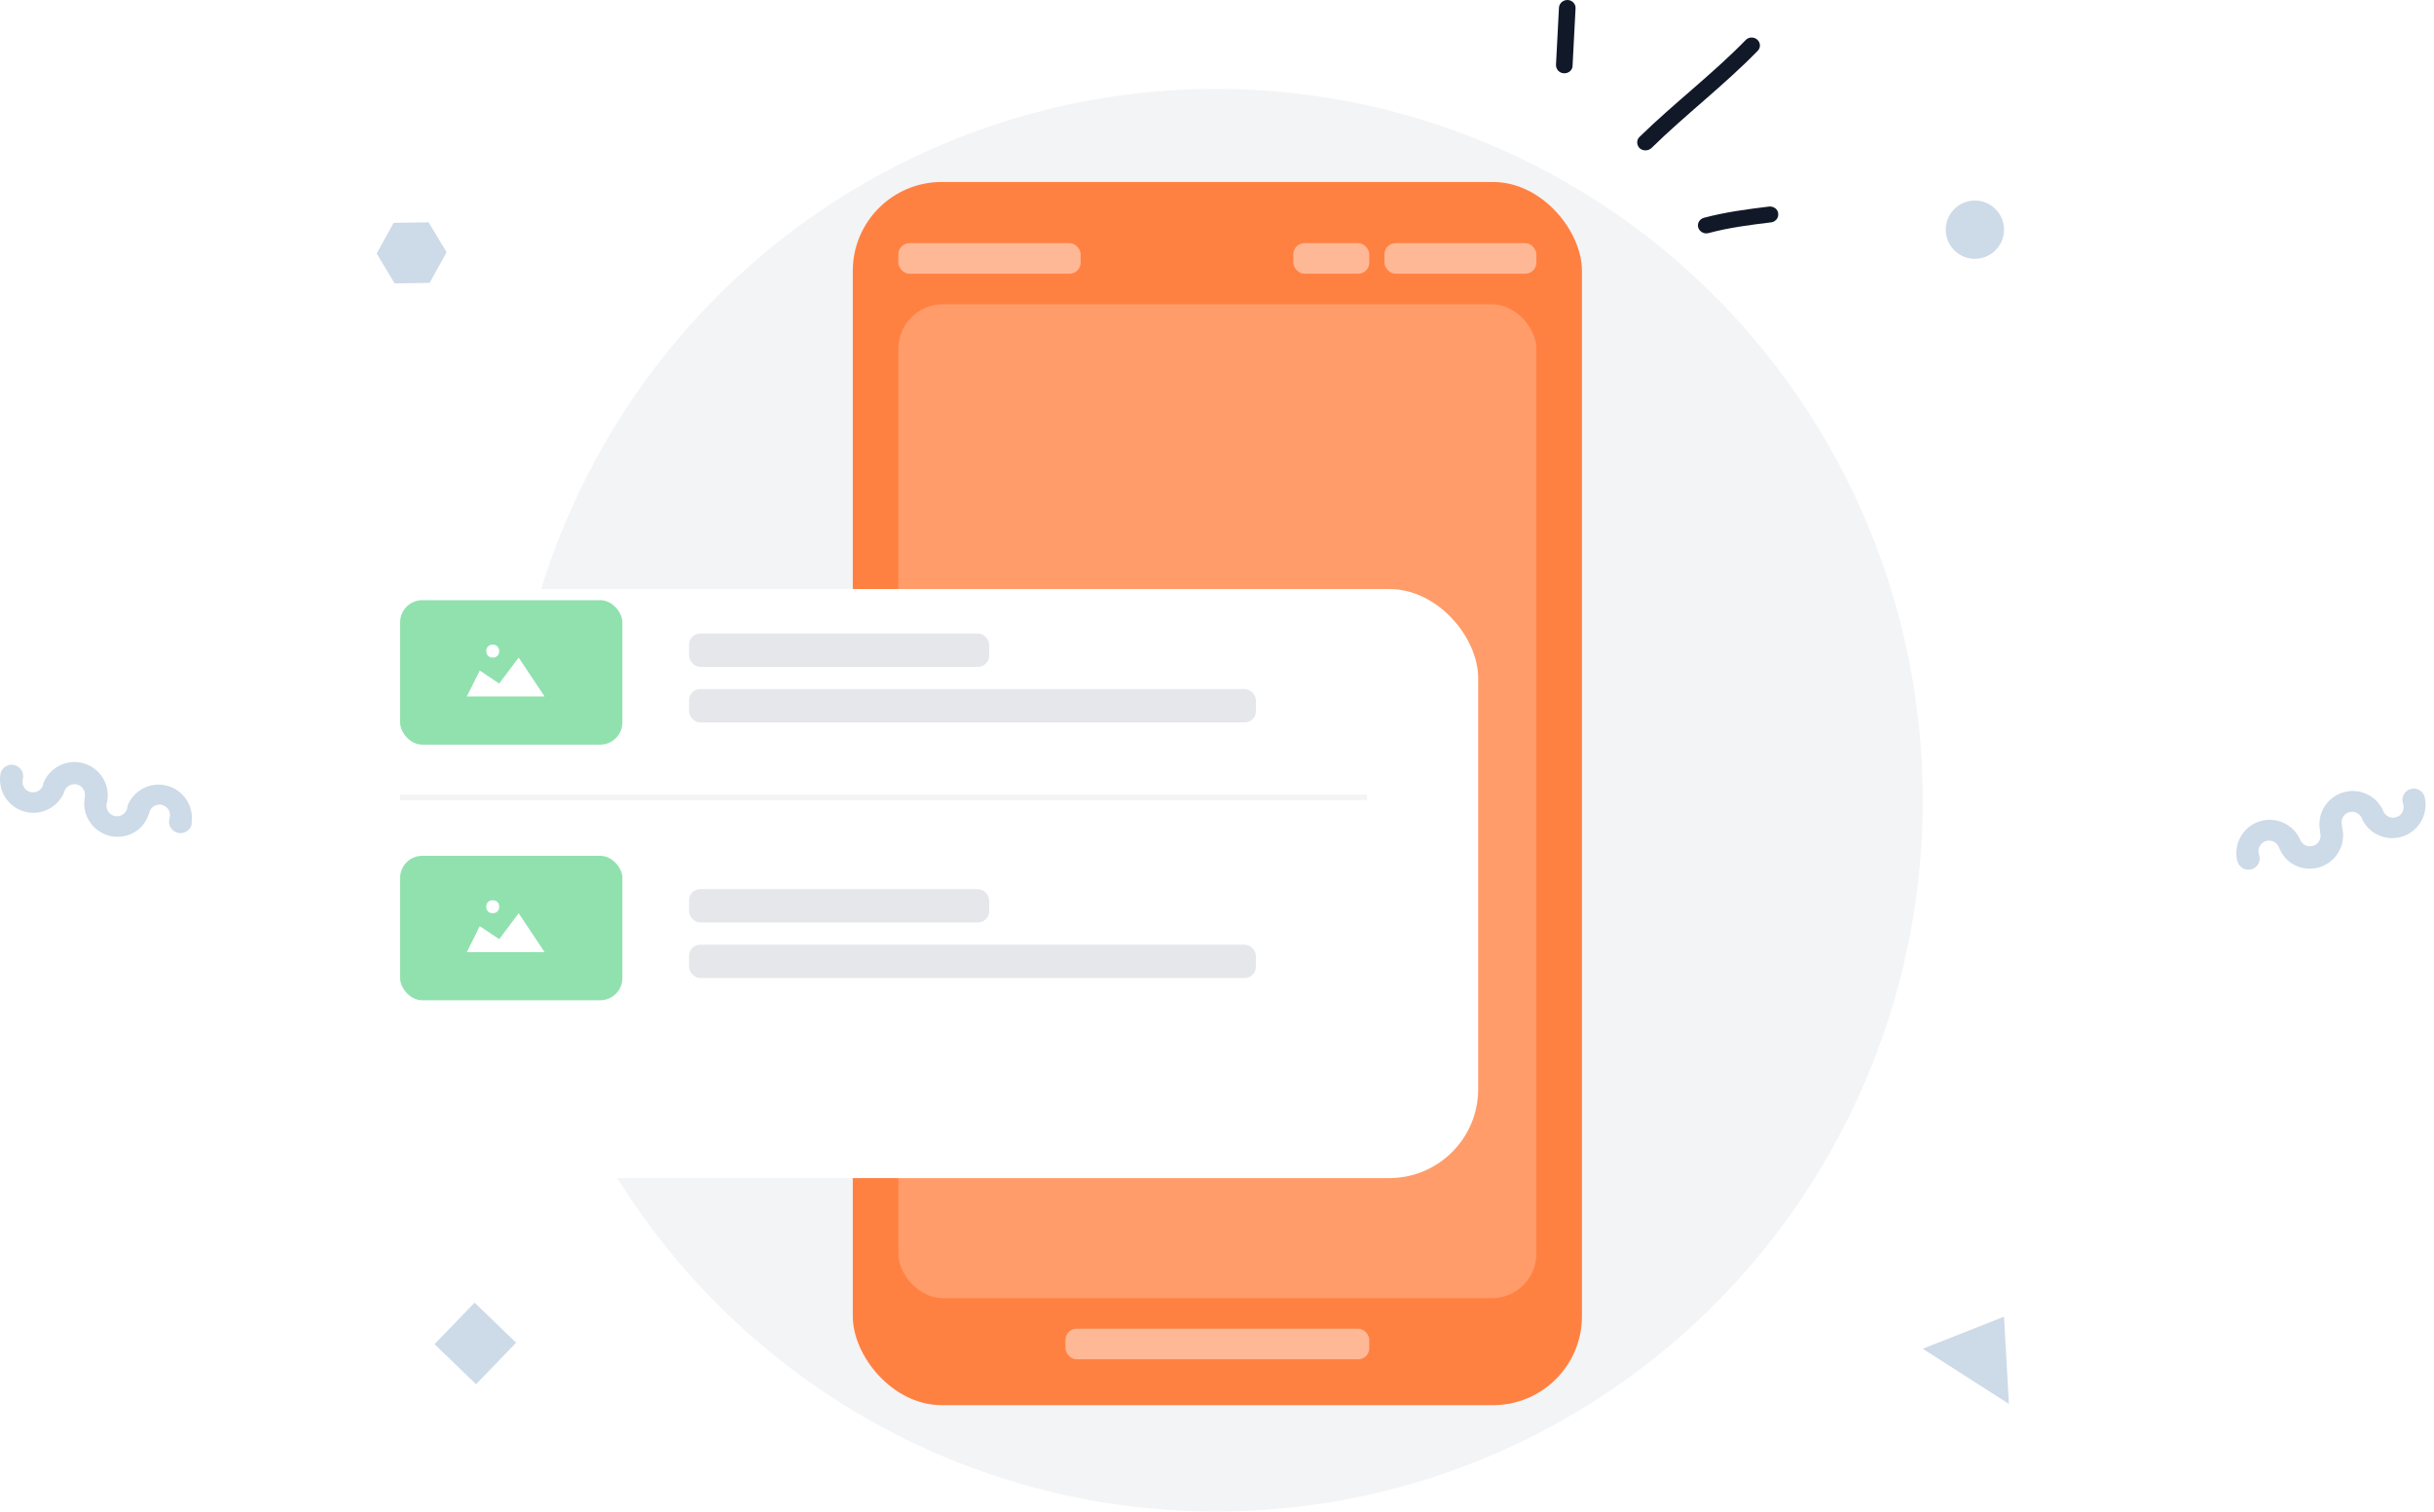 <svg width="219" height="136" viewBox="0 0 219 136" fill="none" xmlns="http://www.w3.org/2000/svg">
<ellipse cx="109.414" cy="72" rx="63.586" ry="64" fill="#F3F4F6"/>
<path fill-rule="evenodd" clip-rule="evenodd" d="M153.308 19.597C155.218 19.084 157.217 18.824 159.157 18.587C159.575 18.537 159.963 18.815 159.992 19.206C160.052 19.598 159.753 19.956 159.366 20.006C157.486 20.234 155.546 20.479 153.726 20.973C153.338 21.08 152.92 20.859 152.801 20.48C152.682 20.1 152.92 19.705 153.308 19.597Z" fill="#111827"/>
<path fill-rule="evenodd" clip-rule="evenodd" d="M147.519 12.316C150.593 9.31 154.054 6.691 157.068 3.604C157.337 3.316 157.814 3.3 158.112 3.57C158.411 3.839 158.44 4.292 158.142 4.58C155.128 7.676 151.667 10.303 148.594 13.318C148.295 13.599 147.818 13.603 147.519 13.326C147.251 13.05 147.221 12.597 147.519 12.316Z" fill="#111827"/>
<path fill-rule="evenodd" clip-rule="evenodd" d="M141.761 0.754C141.671 2.474 141.582 4.195 141.492 5.915C141.492 6.309 141.134 6.614 140.716 6.594C140.299 6.575 140 6.24 140 5.845C140.09 4.122 140.179 2.399 140.269 0.676C140.299 0.282 140.657 -0.02 141.075 0.001C141.462 0.023 141.791 0.36 141.761 0.754Z" fill="#111827"/>
<rect x="76.73" y="16.374" width="65.607" height="110.056" rx="8" fill="#FF8142"/>
<rect x="80.83" y="27.379" width="57.406" height="89.421" rx="4" fill="#FF9C6A"/>
<rect x="80.83" y="21.877" width="16.402" height="2.751" rx="1" fill="#FFB895"/>
<rect x="95.865" y="119.551" width="27.336" height="2.751" rx="1" fill="#FFB895"/>
<rect x="124.567" y="21.877" width="13.668" height="2.751" rx="1" fill="#FFB895"/>
<rect x="116.367" y="21.877" width="6.834" height="2.751" rx="1" fill="#FFB895"/>
<g filter="url(#filter0_d_2119_14193)">
<rect x="28" y="45" width="103" height="53" rx="8" fill="white"/>
</g>
<rect x="62" y="57" width="27" height="3" rx="1" fill="#E5E7EB"/>
<rect x="62" y="62" width="51" height="3" rx="1" fill="#E5E7EB"/>
<rect x="62" y="80" width="27" height="3" rx="1" fill="#E5E7EB"/>
<rect x="62" y="85" width="51" height="3" rx="1" fill="#E5E7EB"/>
<rect opacity="0.5" x="36" y="54" width="20" height="13" rx="2" fill="#22C55E"/>
<rect opacity="0.5" x="36" y="77" width="20" height="13" rx="2" fill="#22C55E"/>
<line x1="36" y1="71.75" x2="123" y2="71.75" stroke="#F3F4F6" stroke-width="0.5"/>
<path fill-rule="evenodd" clip-rule="evenodd" d="M44.917 81.583C44.917 81.233 44.683 81 44.333 81C43.983 81 43.75 81.233 43.75 81.583C43.75 81.933 43.983 82.167 44.333 82.167C44.683 82.167 44.917 81.933 44.917 81.583ZM43.167 83.333L42 85.667H49L46.667 82.167L44.917 84.5L43.167 83.333Z" fill="white"/>
<path fill-rule="evenodd" clip-rule="evenodd" d="M44.917 58.583C44.917 58.233 44.683 58 44.333 58C43.983 58 43.75 58.233 43.75 58.583C43.75 58.933 43.983 59.167 44.333 59.167C44.683 59.167 44.917 58.933 44.917 58.583ZM43.167 60.333L42 62.667H49L46.667 59.167L44.917 61.5L43.167 60.333Z" fill="white"/>
<path fill-rule="evenodd" clip-rule="evenodd" d="M180.313 118.47L173 121.354V121.354L180.751 126.316L180.313 118.47V118.47Z" fill="#CDDAE7"/>
<path fill-rule="evenodd" clip-rule="evenodd" d="M208.734 74.856V74.856L208.753 74.788C208.442 73.304 209.286 71.821 210.722 71.332C212.157 70.843 213.732 71.502 214.391 72.868L214.422 72.939C214.55 73.301 214.883 73.55 215.266 73.571C215.649 73.592 216.007 73.381 216.174 73.036C216.286 72.809 216.301 72.547 216.216 72.309C216.029 71.779 216.307 71.197 216.838 71.01C217.368 70.823 217.95 71.102 218.136 71.632C218.531 73.101 217.765 74.633 216.352 75.197C214.94 75.762 213.329 75.18 212.603 73.843L212.526 73.675C212.414 73.355 212.139 73.119 211.805 73.056C211.471 72.993 211.129 73.114 210.908 73.371C210.687 73.629 210.62 73.985 210.733 74.305L210.714 74.373C211.055 75.627 210.549 76.959 209.461 77.671C208.373 78.383 206.95 78.313 205.937 77.497V77.497C205.587 77.202 205.31 76.83 205.125 76.411L205.053 76.266C204.94 75.945 204.665 75.709 204.331 75.647C203.998 75.584 203.656 75.704 203.435 75.962C203.214 76.219 203.147 76.575 203.259 76.896C203.446 77.426 203.168 78.008 202.637 78.194C202.107 78.381 201.525 78.103 201.338 77.572L201.28 77.379C200.968 75.895 201.813 74.411 203.248 73.922C204.684 73.434 206.258 74.093 206.917 75.458L206.949 75.53C207.069 75.849 207.351 76.079 207.687 76.134C208.023 76.189 208.364 76.061 208.579 75.797C208.795 75.533 208.854 75.174 208.734 74.856V74.856Z" fill="#CDDAE7"/>
<circle cx="177.691" cy="20.666" r="2.62" transform="rotate(-1.01 177.691 20.666)" fill="#CDDAE7"/>
<path fill-rule="evenodd" clip-rule="evenodd" d="M9.661 72.1V72.1V72.02C9.894 70.503 8.945 69.055 7.46 68.663C5.976 68.272 4.436 69.065 3.891 70.5V70.58C3.795 70.952 3.483 71.23 3.102 71.282C2.72 71.335 2.345 71.152 2.151 70.82C2.022 70.603 1.986 70.344 2.051 70.1C2.195 69.548 1.864 68.984 1.311 68.84C0.759 68.696 0.195 69.028 0.051 69.58C-0.228 71.075 0.657 72.543 2.109 72.995C3.562 73.447 5.123 72.74 5.741 71.35C5.766 71.295 5.786 71.238 5.801 71.18C5.969 70.719 6.46 70.461 6.935 70.586C7.41 70.71 7.712 71.176 7.631 71.66C7.631 71.66 7.631 71.71 7.631 71.74C7.393 73.015 8.001 74.298 9.139 74.921C10.276 75.545 11.685 75.367 12.631 74.48V74.48C12.955 74.159 13.201 73.77 13.351 73.34C13.375 73.292 13.395 73.242 13.411 73.19C13.47 72.834 13.725 72.543 14.07 72.437C14.414 72.331 14.789 72.43 15.037 72.691C15.285 72.952 15.364 73.331 15.241 73.67C15.098 74.222 15.429 74.786 15.981 74.93C16.534 75.073 17.098 74.742 17.241 74.19C17.241 74.123 17.241 74.057 17.241 73.99C17.44 72.485 16.483 71.069 15.012 70.692C13.542 70.315 12.022 71.096 11.471 72.51V72.59C11.433 72.964 11.177 73.281 10.819 73.397C10.461 73.513 10.068 73.406 9.818 73.126C9.567 72.845 9.506 72.443 9.661 72.1V72.1Z" fill="#CDDAE7"/>
<rect x="42.703" y="117.207" width="5.19" height="5.19" transform="rotate(43.99 42.703 117.207)" fill="#CDDAE7"/>
<path fill-rule="evenodd" clip-rule="evenodd" d="M35.508 25.501L33.892 22.807L35.417 20.053L38.558 20L40.182 22.694L38.657 25.448L35.508 25.501V25.501Z" fill="#CDDAE7"/>
<defs>
<filter id="filter0_d_2119_14193" x="14" y="37" width="135" height="85" filterUnits="userSpaceOnUse" color-interpolation-filters="sRGB">
<feFlood flood-opacity="0" result="BackgroundImageFix"/>
<feColorMatrix in="SourceAlpha" type="matrix" values="0 0 0 0 0 0 0 0 0 0 0 0 0 0 0 0 0 0 127 0" result="hardAlpha"/>
<feOffset dx="2" dy="8"/>
<feGaussianBlur stdDeviation="8"/>
<feComposite in2="hardAlpha" operator="out"/>
<feColorMatrix type="matrix" values="0 0 0 0 0.067 0 0 0 0 0.094 0 0 0 0 0.153 0 0 0 0.1 0"/>
<feBlend mode="normal" in2="BackgroundImageFix" result="effect1_dropShadow_2119_14193"/>
<feBlend mode="normal" in="SourceGraphic" in2="effect1_dropShadow_2119_14193" result="shape"/>
</filter>
</defs>
</svg>

